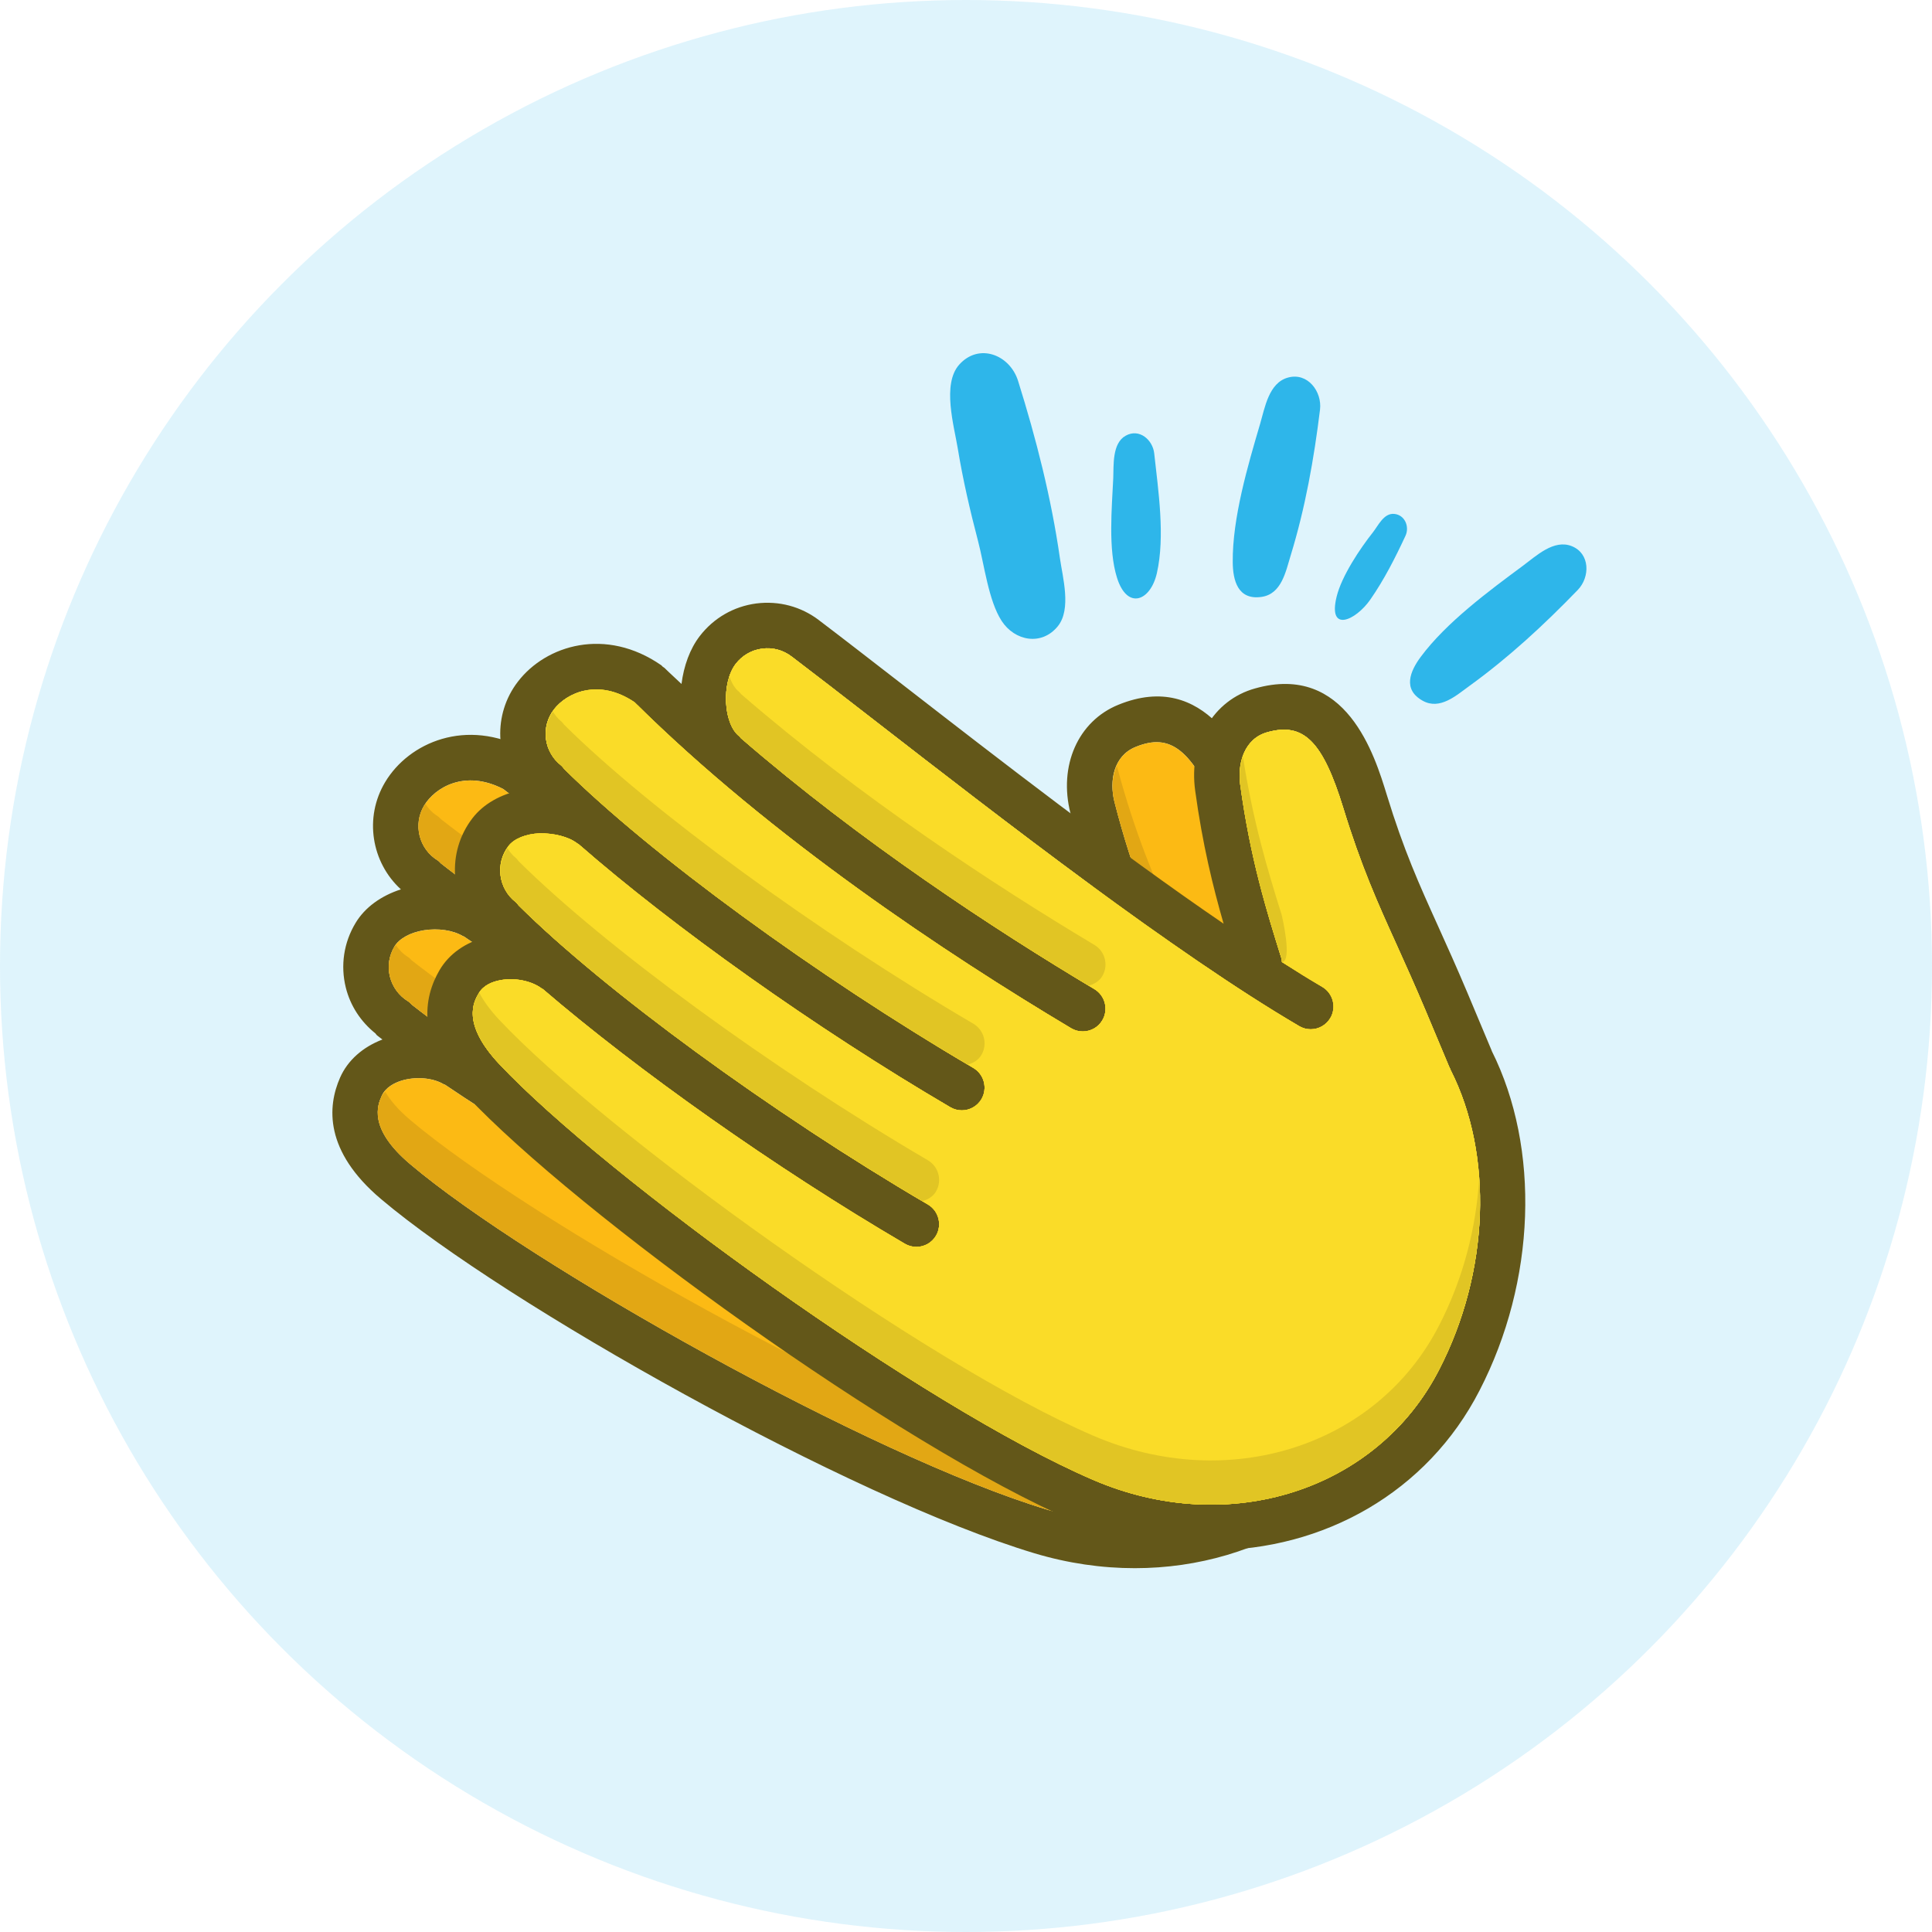 <?xml version="1.0" encoding="UTF-8"?>
<svg width="93px" height="93px" viewBox="0 0 93 93" version="1.1" xmlns="http://www.w3.org/2000/svg" xmlns:xlink="http://www.w3.org/1999/xlink">
    <!-- Generator: Sketch 39.1 (31720) - http://www.bohemiancoding.com/sketch -->
    <title>clap</title>
    <desc>Created with Sketch.</desc>
    <defs></defs>
    <g id="Page-1" stroke="none" stroke-width="1" fill="none" fill-rule="evenodd">
        <g id="clap">
            <g id="Clap">
                <g id="Group-2">
                    <circle id="Oval-2" fill="#2EB6EA" opacity="0.15" cx="46.5" cy="46.5" r="46.5"></circle>
                    <g id="Clapping-Hands" transform="translate(16, 17)">
                        <path d="M50.36,48.494 C48.055,54.623 41.202,57.697 34.417,55.67 C25.937,53.122 9.425,43.846 3.747,39.04 C1.691,37.303 2.185,36.181 2.372,35.759 C2.557,35.34 2.984,35.129 3.311,35.024 C3.994,34.809 4.837,34.875 5.363,35.195 C5.384,35.205 5.405,35.205 5.424,35.216 C10.375,38.57 17.464,42.462 24.124,45.407 C24.269,45.471 24.417,45.501 24.564,45.501 C24.985,45.501 25.387,45.256 25.567,44.847 C25.81,44.293 25.561,43.648 25.006,43.403 C17.014,39.871 8.39,34.958 3.815,31.356 C3.76,31.302 3.715,31.243 3.647,31.202 C3.205,30.934 2.895,30.512 2.769,30.012 C2.646,29.516 2.725,29.001 2.99,28.558 C3.218,28.179 3.747,27.887 4.406,27.78 C5.09,27.672 5.807,27.778 6.277,28.059 C6.294,28.07 6.313,28.07 6.332,28.079 C11.293,31.509 18.655,35.576 25.553,38.625 C25.695,38.689 25.844,38.719 25.993,38.719 C26.413,38.719 26.813,38.476 26.994,38.067 C27.236,37.511 26.987,36.866 26.435,36.621 C18.434,33.087 9.801,28.17 5.229,24.565 C5.178,24.518 5.137,24.461 5.076,24.422 C4.166,23.871 3.87,22.685 4.417,21.776 C4.931,20.922 6.368,20.019 8.23,20.984 C15.5,26.716 24.56,31.328 30.894,34.188 C31.041,34.254 31.194,34.283 31.343,34.283 C31.762,34.283 32.159,34.043 32.342,33.636 C32.591,33.087 32.344,32.437 31.794,32.188 C26.675,29.878 19.764,26.398 13.521,22.129 C13.487,22.102 13.464,22.063 13.425,22.04 C12.596,21.537 12.273,19.58 12.862,18.601 C13.126,18.16 13.547,17.251 14.044,17.127 C14.543,17 15.058,16.744 15.498,16.744 L15.5,16.744 C15.502,16.744 15.502,17.347 15.504,17.349 C16.724,18.073 18.219,19.278 19.89,20.292 C26.45,24.271 35.433,29.874 41.791,32.684 C41.935,32.748 42.084,32.852 42.233,32.852 C42.652,32.852 43.054,32.648 43.234,32.239 C43.477,31.683 43.228,31.057 42.675,30.813 C42.02,30.523 41.321,30.199 40.615,29.857 C40.601,29.808 40.603,29.763 40.583,29.716 C39.582,27.459 38.549,25.123 37.648,21.603 C37.391,20.594 37.601,19.385 38.66,18.957 C40.341,18.264 41.362,19.076 42.711,22.172 C43.883,24.859 44.877,26.524 46.027,28.449 C46.548,29.32 47.107,30.255 47.741,31.383 L49.218,34.019 C49.225,34.032 49.237,34.034 49.246,34.047 C49.254,34.062 49.254,34.079 49.263,34.092 C51.797,37.918 52.226,43.571 50.36,48.494 M51.136,32.97 C51.133,32.965 51.133,32.959 51.131,32.955 L49.648,30.31 C49.003,29.162 48.434,28.211 47.904,27.325 C46.746,25.385 45.832,23.856 44.716,21.297 C43.919,19.47 42.05,15.205 37.835,16.925 C35.894,17.713 34.946,19.861 35.529,22.15 C36.175,24.676 36.902,26.635 37.614,28.349 C32.166,25.479 25.914,21.686 21.023,18.718 C19.345,17.698 17.845,16.789 16.616,16.061 C16.614,16.061 16.61,16.061 16.608,16.059 C15.67,15.498 14.571,15.339 13.515,15.599 C12.45,15.867 11.55,16.531 10.987,17.472 C10.59,18.135 10.39,18.984 10.377,19.857 C10.079,19.629 9.769,19.412 9.478,19.182 C9.448,19.159 9.416,19.155 9.387,19.135 C9.359,19.118 9.344,19.093 9.314,19.076 C6.445,17.536 3.683,18.739 2.542,20.645 C1.517,22.351 1.878,24.514 3.298,25.811 C2.342,26.12 1.564,26.68 1.117,27.427 C0.548,28.368 0.382,29.473 0.646,30.54 C0.867,31.424 1.37,32.182 2.07,32.744 C2.1,32.774 2.117,32.814 2.151,32.84 C2.227,32.904 2.329,32.974 2.41,33.038 C1.466,33.4 0.739,34.036 0.369,34.875 C-0.241,36.264 -0.396,38.404 2.336,40.714 C8.288,45.752 24.928,55.104 33.79,57.768 C35.414,58.255 37.04,58.487 38.626,58.487 C44.754,58.487 50.249,55.002 52.405,49.27 C54.501,43.746 53.999,37.365 51.136,32.97" id="Fill-1" fill="#635719"></path>
                        <path d="M50.36,48.494 C48.055,54.623 41.202,57.697 34.417,55.67 C25.937,53.122 9.425,43.846 3.747,39.04 C1.691,37.303 2.185,36.181 2.372,35.759 C2.557,35.34 2.984,35.129 3.311,35.024 C3.994,34.809 4.837,34.875 5.363,35.195 C5.384,35.205 5.405,35.205 5.424,35.216 C10.375,38.57 17.464,42.462 24.124,45.407 C24.269,45.471 24.417,45.501 24.564,45.501 C24.985,45.501 25.387,45.256 25.567,44.847 C25.81,44.293 25.561,43.648 25.006,43.403 C17.014,39.871 8.39,34.958 3.815,31.356 C3.76,31.302 3.715,31.243 3.647,31.202 C3.205,30.934 2.895,30.512 2.769,30.012 C2.646,29.516 2.725,29.001 2.99,28.558 C3.218,28.179 3.747,27.887 4.406,27.78 C5.09,27.672 5.807,27.778 6.277,28.059 C6.294,28.07 6.313,28.07 6.332,28.079 C11.293,31.509 18.655,35.576 25.553,38.625 C25.695,38.689 25.844,38.719 25.993,38.719 C26.413,38.719 26.813,38.476 26.994,38.067 C27.236,37.511 26.987,36.866 26.435,36.621 C18.434,33.087 9.801,28.17 5.229,24.565 C5.178,24.518 5.137,24.461 5.076,24.422 C4.166,23.871 3.87,22.685 4.417,21.776 C4.931,20.922 6.368,20.019 8.23,20.984 C15.5,26.716 24.56,31.328 30.894,34.188 C31.041,34.254 31.194,34.283 31.343,34.283 C31.762,34.283 32.159,34.043 32.342,33.636 C32.591,33.087 32.344,32.437 31.794,32.188 C26.675,29.878 19.764,26.398 13.521,22.129 C13.487,22.102 13.464,22.063 13.425,22.04 C12.596,21.537 12.273,19.58 12.862,18.601 C13.126,18.16 13.547,17.251 14.044,17.127 C14.543,17 15.058,16.744 15.498,16.744 L15.5,16.744 C15.502,16.744 15.502,17.347 15.504,17.349 C16.724,18.073 18.219,19.278 19.89,20.292 C26.45,24.271 35.433,29.874 41.791,32.684 C41.935,32.748 42.084,32.852 42.233,32.852 C42.652,32.852 43.054,32.648 43.234,32.239 C43.477,31.683 43.228,31.057 42.675,30.813 C42.02,30.523 41.321,30.199 40.615,29.857 C40.601,29.808 40.603,29.763 40.583,29.716 C39.582,27.459 38.549,25.123 37.648,21.603 C37.391,20.594 37.601,19.385 38.66,18.957 C40.341,18.264 41.362,19.076 42.711,22.172 C43.883,24.859 44.877,26.524 46.027,28.449 C46.548,29.32 47.107,30.255 47.741,31.383 L49.218,34.019 C49.225,34.032 49.237,34.034 49.246,34.047 C49.254,34.062 49.254,34.079 49.263,34.092 C51.797,37.918 52.226,43.571 50.36,48.494" id="Fill-3" fill="#FCBA14"></path>
                        <path d="M40.583,29.716 C40.604,29.763 40.602,29.808 40.615,29.857 C41.225,30.152 41.818,30.425 42.394,30.683 C42.749,30.634 43.078,30.461 43.234,30.11 C43.478,29.554 43.227,28.928 42.675,28.683 C42.02,28.394 41.323,28.07 40.615,27.727 C40.602,27.678 40.604,27.634 40.583,27.587 C39.624,25.421 38.638,23.158 37.764,19.874 C37.535,20.398 37.501,21.026 37.649,21.603 C38.549,25.123 39.584,27.459 40.583,29.716" id="Fill-5" fill="#E2A714"></path>
                        <path d="M13.426,22.04 C13.464,22.064 13.487,22.102 13.521,22.128 C19.68,26.34 26.478,29.776 31.573,32.087 C31.898,32.014 32.196,31.835 32.343,31.507 C32.589,30.958 32.345,30.306 31.794,30.059 C26.675,27.749 19.765,24.27 13.521,19.998 C13.487,19.973 13.464,19.935 13.426,19.911 C13.12,19.726 12.886,19.343 12.737,18.885 C12.342,19.917 12.667,21.58 13.426,22.04" id="Fill-7" fill="#E2A714"></path>
                        <path d="M3.647,31.202 C3.715,31.242 3.76,31.304 3.815,31.355 C8.347,34.926 16.858,39.779 24.791,43.305 C25.119,43.232 25.421,43.049 25.567,42.719 C25.81,42.163 25.561,41.518 25.006,41.273 C17.013,37.741 8.389,32.828 3.815,29.226 C3.76,29.174 3.715,29.113 3.647,29.072 C3.405,28.925 3.211,28.725 3.058,28.497 C3.041,28.519 3.005,28.534 2.99,28.557 C2.724,29 2.646,29.515 2.769,30.011 C2.894,30.512 3.205,30.933 3.647,31.202" id="Fill-9" fill="#E2A714"></path>
                        <path d="M50.36,46.365 C48.055,52.493 41.202,55.568 34.417,53.541 C25.937,50.992 9.425,41.717 3.747,36.911 C3.148,36.404 2.782,35.957 2.546,35.557 C2.489,35.627 2.41,35.672 2.372,35.759 C2.187,36.181 1.691,37.303 3.747,39.04 C9.425,43.846 25.937,53.122 34.417,55.67 C41.202,57.697 48.055,54.623 50.36,48.494 C51.272,46.09 51.627,43.514 51.465,41.061 C51.365,42.845 51.01,44.649 50.36,46.365" id="Fill-11" fill="#E2A714"></path>
                        <path d="M5.075,24.422 C5.137,24.46 5.177,24.518 5.23,24.565 C9.76,28.138 18.28,32.995 26.22,36.523 C26.547,36.451 26.849,36.267 26.993,35.937 C27.238,35.384 26.987,34.737 26.434,34.492 C18.433,30.957 9.801,26.04 5.23,22.435 C5.177,22.389 5.137,22.331 5.075,22.293 C4.82,22.139 4.629,21.929 4.476,21.697 C4.457,21.722 4.433,21.748 4.416,21.775 C3.87,22.685 4.165,23.871 5.075,24.422" id="Fill-13" fill="#E2A714"></path>
                        <path d="M53.276,48.927 C50.293,54.753 43.13,57.042 36.623,54.237 C28.49,50.743 13.136,39.647 8.038,34.226 C6.195,32.265 6.812,31.207 7.046,30.81 C7.275,30.414 7.726,30.25 8.062,30.187 C8.765,30.044 9.594,30.214 10.083,30.587 C10.098,30.6 10.117,30.602 10.134,30.612 C14.673,34.509 21.275,39.189 27.561,42.873 C27.733,42.973 27.924,43.022 28.112,43.022 C28.488,43.022 28.853,42.828 29.057,42.481 C29.361,41.96 29.187,41.287 28.666,40.98 C21.118,36.558 13.1,30.689 8.967,26.588 C8.921,26.535 8.887,26.473 8.829,26.428 C7.987,25.777 7.83,24.565 8.476,23.724 C8.746,23.371 9.305,23.143 9.971,23.113 C10.651,23.104 11.363,23.268 11.797,23.603 C11.812,23.613 11.829,23.615 11.843,23.626 C16.386,27.599 23.239,32.484 29.748,36.3 C29.92,36.4 30.112,36.449 30.299,36.449 C30.675,36.449 31.041,36.253 31.245,35.908 C31.549,35.384 31.374,34.714 30.854,34.407 C23.305,29.982 15.287,24.114 11.155,20.013 C11.108,19.959 11.074,19.898 11.017,19.853 C10.175,19.204 10.017,17.992 10.664,17.151 C11.269,16.359 12.8,15.624 14.545,16.802 C21.124,23.328 29.595,28.937 35.562,32.497 C35.736,32.601 35.93,32.65 36.119,32.65 C36.493,32.65 36.857,32.461 37.061,32.116 C37.369,31.596 37.199,30.923 36.68,30.612 C31.859,27.736 25.391,23.492 19.666,18.535 C19.636,18.505 19.619,18.467 19.583,18.439 C18.818,17.845 18.72,15.863 19.413,14.96 C19.728,14.551 20.178,14.289 20.686,14.223 C21.192,14.155 21.698,14.289 22.106,14.604 C22.106,14.604 22.108,14.606 22.111,14.606 C22.111,14.606 22.111,14.608 22.113,14.608 C23.241,15.464 24.617,16.531 26.156,17.724 C32.225,22.429 40.536,28.875 46.541,32.395 C46.714,32.497 46.905,32.546 47.092,32.546 C47.468,32.546 47.834,32.35 48.038,32.005 C48.342,31.481 48.168,30.81 47.645,30.504 C47.028,30.142 46.371,29.731 45.708,29.309 C45.7,29.26 45.708,29.211 45.693,29.162 C44.956,26.799 44.193,24.359 43.699,20.766 C43.557,19.734 43.903,18.554 45.005,18.247 C46.752,17.758 47.674,18.678 48.665,21.906 C49.524,24.708 50.321,26.473 51.246,28.515 C51.664,29.441 52.113,30.436 52.617,31.63 L53.786,34.418 C53.79,34.428 53.803,34.432 53.807,34.443 C53.816,34.46 53.814,34.479 53.822,34.494 C55.903,38.585 55.691,44.249 53.276,48.927 M55.807,33.587 C55.805,33.583 55.807,33.579 55.805,33.574 L54.632,30.779 C54.12,29.565 53.663,28.553 53.237,27.61 C52.309,25.557 51.573,23.931 50.757,21.265 C50.172,19.359 48.807,14.894 44.414,16.139 C42.396,16.699 41.21,18.727 41.533,21.067 C41.886,23.645 42.386,25.677 42.9,27.463 C37.807,23.988 32.023,19.504 27.495,15.992 C25.952,14.798 24.574,13.727 23.441,12.869 C23.439,12.869 23.439,12.867 23.439,12.867 C23.437,12.865 23.435,12.865 23.435,12.865 L23.433,12.862 C23.433,12.862 23.431,12.862 23.431,12.86 C22.563,12.196 21.494,11.911 20.404,12.049 C19.315,12.192 18.346,12.754 17.681,13.623 C17.209,14.236 16.915,15.058 16.805,15.924 C16.535,15.665 16.25,15.413 15.984,15.149 C15.961,15.126 15.929,15.117 15.904,15.096 C15.878,15.075 15.863,15.045 15.836,15.026 C13.161,13.169 10.279,14.051 8.929,15.814 C7.715,17.391 7.83,19.58 9.093,21.03 C8.111,21.229 7.273,21.695 6.742,22.387 C5.479,24.031 5.668,26.328 7.082,27.772 C7.109,27.808 7.122,27.851 7.156,27.885 C7.226,27.955 7.32,28.038 7.392,28.11 C6.412,28.362 5.619,28.911 5.156,29.703 C4.393,31.011 3.995,33.119 6.446,35.727 C11.788,41.41 27.259,52.6 35.76,56.254 C37.92,57.18 40.143,57.623 42.301,57.623 C47.713,57.623 52.708,54.836 55.221,49.93 C57.931,44.681 58.154,38.28 55.807,33.587" id="Fill-15" fill="#635719"></path>
                        <path d="M53.276,48.927 C50.293,54.753 43.13,57.042 36.623,54.237 C28.49,50.743 13.136,39.647 8.038,34.226 C6.195,32.265 6.812,31.207 7.046,30.81 C7.275,30.414 7.726,30.25 8.062,30.187 C8.765,30.044 9.594,30.214 10.083,30.587 C10.098,30.6 10.117,30.602 10.134,30.612 C14.673,34.509 21.275,39.189 27.561,42.873 C27.733,42.973 27.924,43.022 28.112,43.022 C28.488,43.022 28.853,42.828 29.057,42.481 C29.361,41.96 29.187,41.287 28.666,40.98 C21.118,36.558 13.1,30.689 8.967,26.588 C8.921,26.535 8.887,26.473 8.829,26.428 C7.987,25.777 7.83,24.565 8.476,23.724 C8.746,23.371 9.305,23.143 9.971,23.113 C10.651,23.104 11.363,23.268 11.797,23.603 C11.812,23.613 11.829,23.615 11.843,23.626 C16.386,27.599 23.239,32.484 29.748,36.3 C29.92,36.4 30.112,36.449 30.299,36.449 C30.675,36.449 31.041,36.253 31.245,35.908 C31.549,35.384 31.374,34.714 30.854,34.407 C23.305,29.982 15.287,24.114 11.155,20.013 C11.108,19.959 11.074,19.898 11.017,19.853 C10.175,19.204 10.017,17.992 10.664,17.151 C11.269,16.359 12.8,15.624 14.545,16.802 C21.124,23.328 29.595,28.937 35.562,32.497 C35.736,32.601 35.93,32.65 36.119,32.65 C36.493,32.65 36.857,32.461 37.061,32.116 C37.369,31.596 37.199,30.923 36.68,30.612 C31.859,27.736 25.391,23.492 19.666,18.535 C19.636,18.505 19.619,18.467 19.583,18.439 C18.818,17.845 18.72,15.863 19.413,14.96 C19.728,14.551 20.178,14.289 20.686,14.223 C21.192,14.155 21.698,14.289 22.106,14.604 C22.106,14.604 22.108,14.606 22.111,14.606 C22.111,14.606 22.111,14.608 22.113,14.608 C23.241,15.464 24.617,16.531 26.156,17.724 C32.225,22.429 40.536,28.875 46.541,32.395 C46.714,32.497 46.905,32.546 47.092,32.546 C47.468,32.546 47.834,32.35 48.038,32.005 C48.342,31.481 48.168,30.81 47.645,30.504 C47.028,30.142 46.371,29.731 45.708,29.309 C45.7,29.26 45.708,29.211 45.693,29.162 C44.956,26.799 44.193,24.359 43.699,20.766 C43.557,19.734 43.903,18.554 45.005,18.247 C46.752,17.758 47.674,18.678 48.665,21.906 C49.524,24.708 50.321,26.473 51.246,28.515 C51.664,29.441 52.113,30.436 52.617,31.63 L53.786,34.418 C53.79,34.428 53.803,34.432 53.807,34.443 C53.816,34.46 53.814,34.479 53.822,34.494 C55.903,38.585 55.691,44.249 53.276,48.927" id="Fill-17" fill="#FADC28"></path>
                        <path d="M53.276,48.927 C50.293,54.753 43.13,57.042 36.623,54.237 C28.49,50.743 13.136,39.647 8.038,34.226 C6.195,32.265 6.812,31.207 7.046,30.81 C7.275,30.414 7.726,30.25 8.062,30.187 C8.765,30.044 9.594,30.214 10.083,30.587 C10.098,30.6 10.117,30.602 10.134,30.612 C14.673,34.509 21.275,39.189 27.561,42.873 C27.733,42.973 27.924,43.022 28.112,43.022 C28.488,43.022 28.853,42.828 29.057,42.481 C29.361,41.96 29.187,41.287 28.666,40.98 C21.118,36.558 13.1,30.689 8.967,26.588 C8.921,26.535 8.887,26.473 8.829,26.428 C7.987,25.777 7.83,24.565 8.476,23.724 C8.746,23.371 9.305,23.143 9.971,23.113 C10.651,23.104 11.363,23.268 11.797,23.603 C11.812,23.613 11.829,23.615 11.843,23.626 C16.386,27.599 23.239,32.484 29.748,36.3 C29.92,36.4 30.112,36.449 30.299,36.449 C30.675,36.449 31.041,36.253 31.245,35.908 C31.549,35.384 31.374,34.714 30.854,34.407 C23.305,29.982 15.287,24.114 11.155,20.013 C11.108,19.959 11.074,19.898 11.017,19.853 C10.175,19.204 10.017,17.992 10.664,17.151 C11.269,16.359 12.8,15.624 14.545,16.802 C21.124,23.328 29.595,28.937 35.562,32.497 C35.736,32.601 35.93,32.65 36.119,32.65 C36.493,32.65 36.857,32.461 37.061,32.116 C37.369,31.596 37.199,30.923 36.68,30.612 C31.859,27.736 25.391,23.492 19.666,18.535 C19.636,18.505 19.619,18.467 19.583,18.439 C18.818,17.845 18.72,15.863 19.413,14.96 C19.728,14.551 20.178,14.289 20.686,14.223 C21.192,14.155 21.698,14.289 22.106,14.604 C22.106,14.604 22.108,14.606 22.111,14.606 C22.111,14.606 22.111,14.608 22.113,14.608 C23.241,15.464 24.617,16.531 26.156,17.724 C32.225,22.429 40.536,28.875 46.541,32.395 C46.714,32.497 46.905,32.546 47.092,32.546 C47.468,32.546 47.834,32.35 48.038,32.005 C48.342,31.481 48.168,30.81 47.645,30.504 C47.028,30.142 46.371,29.731 45.708,29.309 C45.7,29.26 45.708,29.211 45.693,29.162 C44.956,26.799 44.193,24.359 43.699,20.766 C43.557,19.734 43.903,18.554 45.005,18.247 C46.752,17.758 47.674,18.678 48.665,21.906 C49.524,24.708 50.321,26.473 51.246,28.515 C51.664,29.441 52.113,30.436 52.617,31.63 L53.786,34.418 C53.79,34.428 53.803,34.432 53.807,34.443 C53.816,34.46 53.814,34.479 53.822,34.494 C55.903,38.585 55.691,44.249 53.276,48.927" id="Fill-19" fill="#FADC28"></path>
                        <path d="M53.276,48.927 C50.293,54.753 43.13,57.042 36.623,54.237 C28.49,50.743 13.136,39.647 8.038,34.226 C6.195,32.265 6.812,31.207 7.046,30.81 C7.275,30.414 7.726,30.25 8.062,30.187 C8.765,30.044 9.594,30.214 10.083,30.587 C10.098,30.6 10.117,30.602 10.134,30.612 C14.673,34.509 21.275,39.189 27.561,42.873 C27.733,42.973 27.924,43.022 28.112,43.022 C28.488,43.022 28.853,42.828 29.057,42.481 C29.361,41.96 29.187,41.287 28.666,40.98 C21.118,36.558 13.1,30.689 8.967,26.588 C8.921,26.535 8.887,26.473 8.829,26.428 C7.987,25.777 7.83,24.565 8.476,23.724 C8.746,23.371 9.305,23.143 9.971,23.113 C10.651,23.104 11.363,23.268 11.797,23.603 C11.812,23.613 11.829,23.615 11.843,23.626 C16.386,27.599 23.239,32.484 29.748,36.3 C29.92,36.4 30.112,36.449 30.299,36.449 C30.675,36.449 31.041,36.253 31.245,35.908 C31.549,35.384 31.374,34.714 30.854,34.407 C23.305,29.982 15.287,24.114 11.155,20.013 C11.108,19.959 11.074,19.898 11.017,19.853 C10.175,19.204 10.017,17.992 10.664,17.151 C11.269,16.359 12.8,15.624 14.545,16.802 C21.124,23.328 29.595,28.937 35.562,32.497 C35.736,32.601 35.93,32.65 36.119,32.65 C36.493,32.65 36.857,32.461 37.061,32.116 C37.369,31.596 37.199,30.923 36.68,30.612 C31.859,27.736 25.391,23.492 19.666,18.535 C19.636,18.505 19.619,18.467 19.583,18.439 C18.818,17.845 18.72,15.863 19.413,14.96 C19.728,14.551 20.178,14.289 20.686,14.223 C21.192,14.155 21.698,14.289 22.106,14.604 C22.106,14.604 22.108,14.606 22.111,14.606 C22.111,14.606 22.111,14.608 22.113,14.608 C23.241,15.464 24.617,16.531 26.156,17.724 C32.225,22.429 40.536,28.875 46.541,32.395 C46.714,32.497 46.905,32.546 47.092,32.546 C47.468,32.546 47.834,32.35 48.038,32.005 C48.342,31.481 48.168,30.81 47.645,30.504 C47.028,30.142 46.371,29.731 45.708,29.309 C45.7,29.26 45.708,29.211 45.693,29.162 C44.956,26.799 44.193,24.359 43.699,20.766 C43.557,19.734 43.903,18.554 45.005,18.247 C46.752,17.758 47.674,18.678 48.665,21.906 C49.524,24.708 50.321,26.473 51.246,28.515 C51.664,29.441 52.113,30.436 52.617,31.63 L53.786,34.418 C53.79,34.428 53.803,34.432 53.807,34.443 C53.816,34.46 53.814,34.479 53.822,34.494 C55.903,38.585 55.691,44.249 53.276,48.927" id="Fill-21" fill="#FADC28"></path>
                        <path d="M45.693,29.162 C45.708,29.211 45.699,29.26 45.708,29.311 C46.229,29.277 45.708,27.082 45.693,27.033 C45.015,24.859 44.324,22.578 43.833,19.438 C43.69,19.857 43.637,20.321 43.699,20.766 C44.192,24.358 44.955,26.801 45.693,29.162" id="Fill-23" fill="#E1C524"></path>
                        <path d="M11.154,20.013 C15.238,24.065 23.116,29.84 30.585,34.246 C30.849,34.171 31.096,34.033 31.244,33.777 C31.548,33.256 31.374,32.585 30.853,32.278 C23.307,27.853 15.287,21.985 11.154,17.884 C11.107,17.831 11.073,17.769 11.016,17.724 C10.846,17.592 10.725,17.426 10.612,17.256 C10.051,18.091 10.208,19.228 11.016,19.854 C11.073,19.898 11.107,19.96 11.154,20.013" id="Fill-25" fill="#E1C524"></path>
                        <path d="M19.666,18.534 C25.285,23.4 31.615,27.573 36.406,30.446 C36.668,30.374 36.91,30.237 37.061,29.986 C37.369,29.466 37.199,28.794 36.681,28.485 C31.86,25.606 25.389,21.362 19.666,16.405 C19.637,16.375 19.618,16.337 19.584,16.309 C19.377,16.15 19.222,15.883 19.116,15.568 C18.789,16.561 18.961,17.955 19.584,18.439 C19.618,18.466 19.637,18.505 19.666,18.534" id="Fill-27" fill="#E1C524"></path>
                        <path d="M53.276,46.797 C50.293,52.623 43.13,54.912 36.623,52.108 C28.49,48.614 13.136,37.518 8.038,32.097 C7.575,31.603 7.269,31.168 7.071,30.785 C7.065,30.796 7.052,30.8 7.046,30.81 C6.814,31.207 6.195,32.265 8.038,34.226 C13.136,39.647 28.49,50.743 36.623,54.237 C43.13,57.042 50.293,54.753 53.276,48.927 C54.77,46.031 55.416,42.756 55.202,39.713 C55.061,42.113 54.426,44.568 53.276,46.797" id="Fill-29" fill="#E1C524"></path>
                        <path d="M8.967,26.587 C13.05,30.639 20.928,36.414 28.398,40.82 C28.661,40.745 28.908,40.607 29.057,40.351 C29.361,39.829 29.186,39.159 28.666,38.852 C21.119,34.427 13.099,28.559 8.967,24.458 C8.92,24.405 8.886,24.343 8.829,24.298 C8.658,24.166 8.537,24 8.425,23.83 C7.863,24.664 8.021,25.801 8.829,26.427 C8.886,26.472 8.92,26.534 8.967,26.587" id="Fill-31" fill="#E1C524"></path>
                        <path d="M33.007,1.335 C33.88,4.122 34.605,6.969 35.02,9.865 C35.152,10.791 35.583,12.322 34.922,13.142 C34.14,14.109 32.841,13.855 32.214,12.886 C31.583,11.913 31.379,10.18 31.079,9.041 C30.694,7.574 30.352,6.094 30.105,4.595 C29.927,3.505 29.336,1.49 30.173,0.553 C31.123,-0.509 32.611,0.074 33.007,1.335" id="Fill-33" fill="#2EB6EA"></path>
                        <path d="M39.56,4.823 C39.754,6.606 40.092,8.814 39.688,10.59 C39.382,11.937 38.263,12.378 37.77,10.815 C37.335,9.44 37.522,7.436 37.588,6.022 C37.615,5.407 37.526,4.342 38.185,3.974 C38.846,3.603 39.49,4.18 39.56,4.823" id="Fill-35" fill="#2EB6EA"></path>
                        <path d="M47.541,2.72 C47.251,5.086 46.831,7.45 46.131,9.73 C45.889,10.52 45.691,11.589 44.732,11.732 C43.585,11.9 43.347,10.942 43.34,10.06 C43.321,7.937 44.063,5.423 44.658,3.402 C44.886,2.627 45.075,1.432 45.993,1.177 C46.945,0.908 47.647,1.85 47.541,2.72" id="Fill-37" fill="#2EB6EA"></path>
                        <path d="M51.655,8.792 C51.164,9.848 50.624,10.913 49.957,11.869 C49.264,12.863 47.903,13.492 48.343,11.711 C48.588,10.723 49.466,9.408 50.091,8.62 C50.344,8.3 50.613,7.687 51.117,7.738 C51.632,7.789 51.857,8.358 51.655,8.792" id="Fill-39" fill="#2EB6EA"></path>
                        <path d="M59.95,11.396 C58.341,13.061 56.628,14.648 54.749,16.006 C54.098,16.477 53.318,17.19 52.491,16.735 C51.503,16.192 51.879,15.308 52.389,14.62 C53.62,12.961 55.669,11.447 57.315,10.229 C57.946,9.763 58.794,8.948 59.655,9.288 C60.55,9.642 60.544,10.783 59.95,11.396" id="Fill-41" fill="#2EB6EA"></path>
                    </g>
                </g>
            </g>
        </g>
    </g>
</svg>